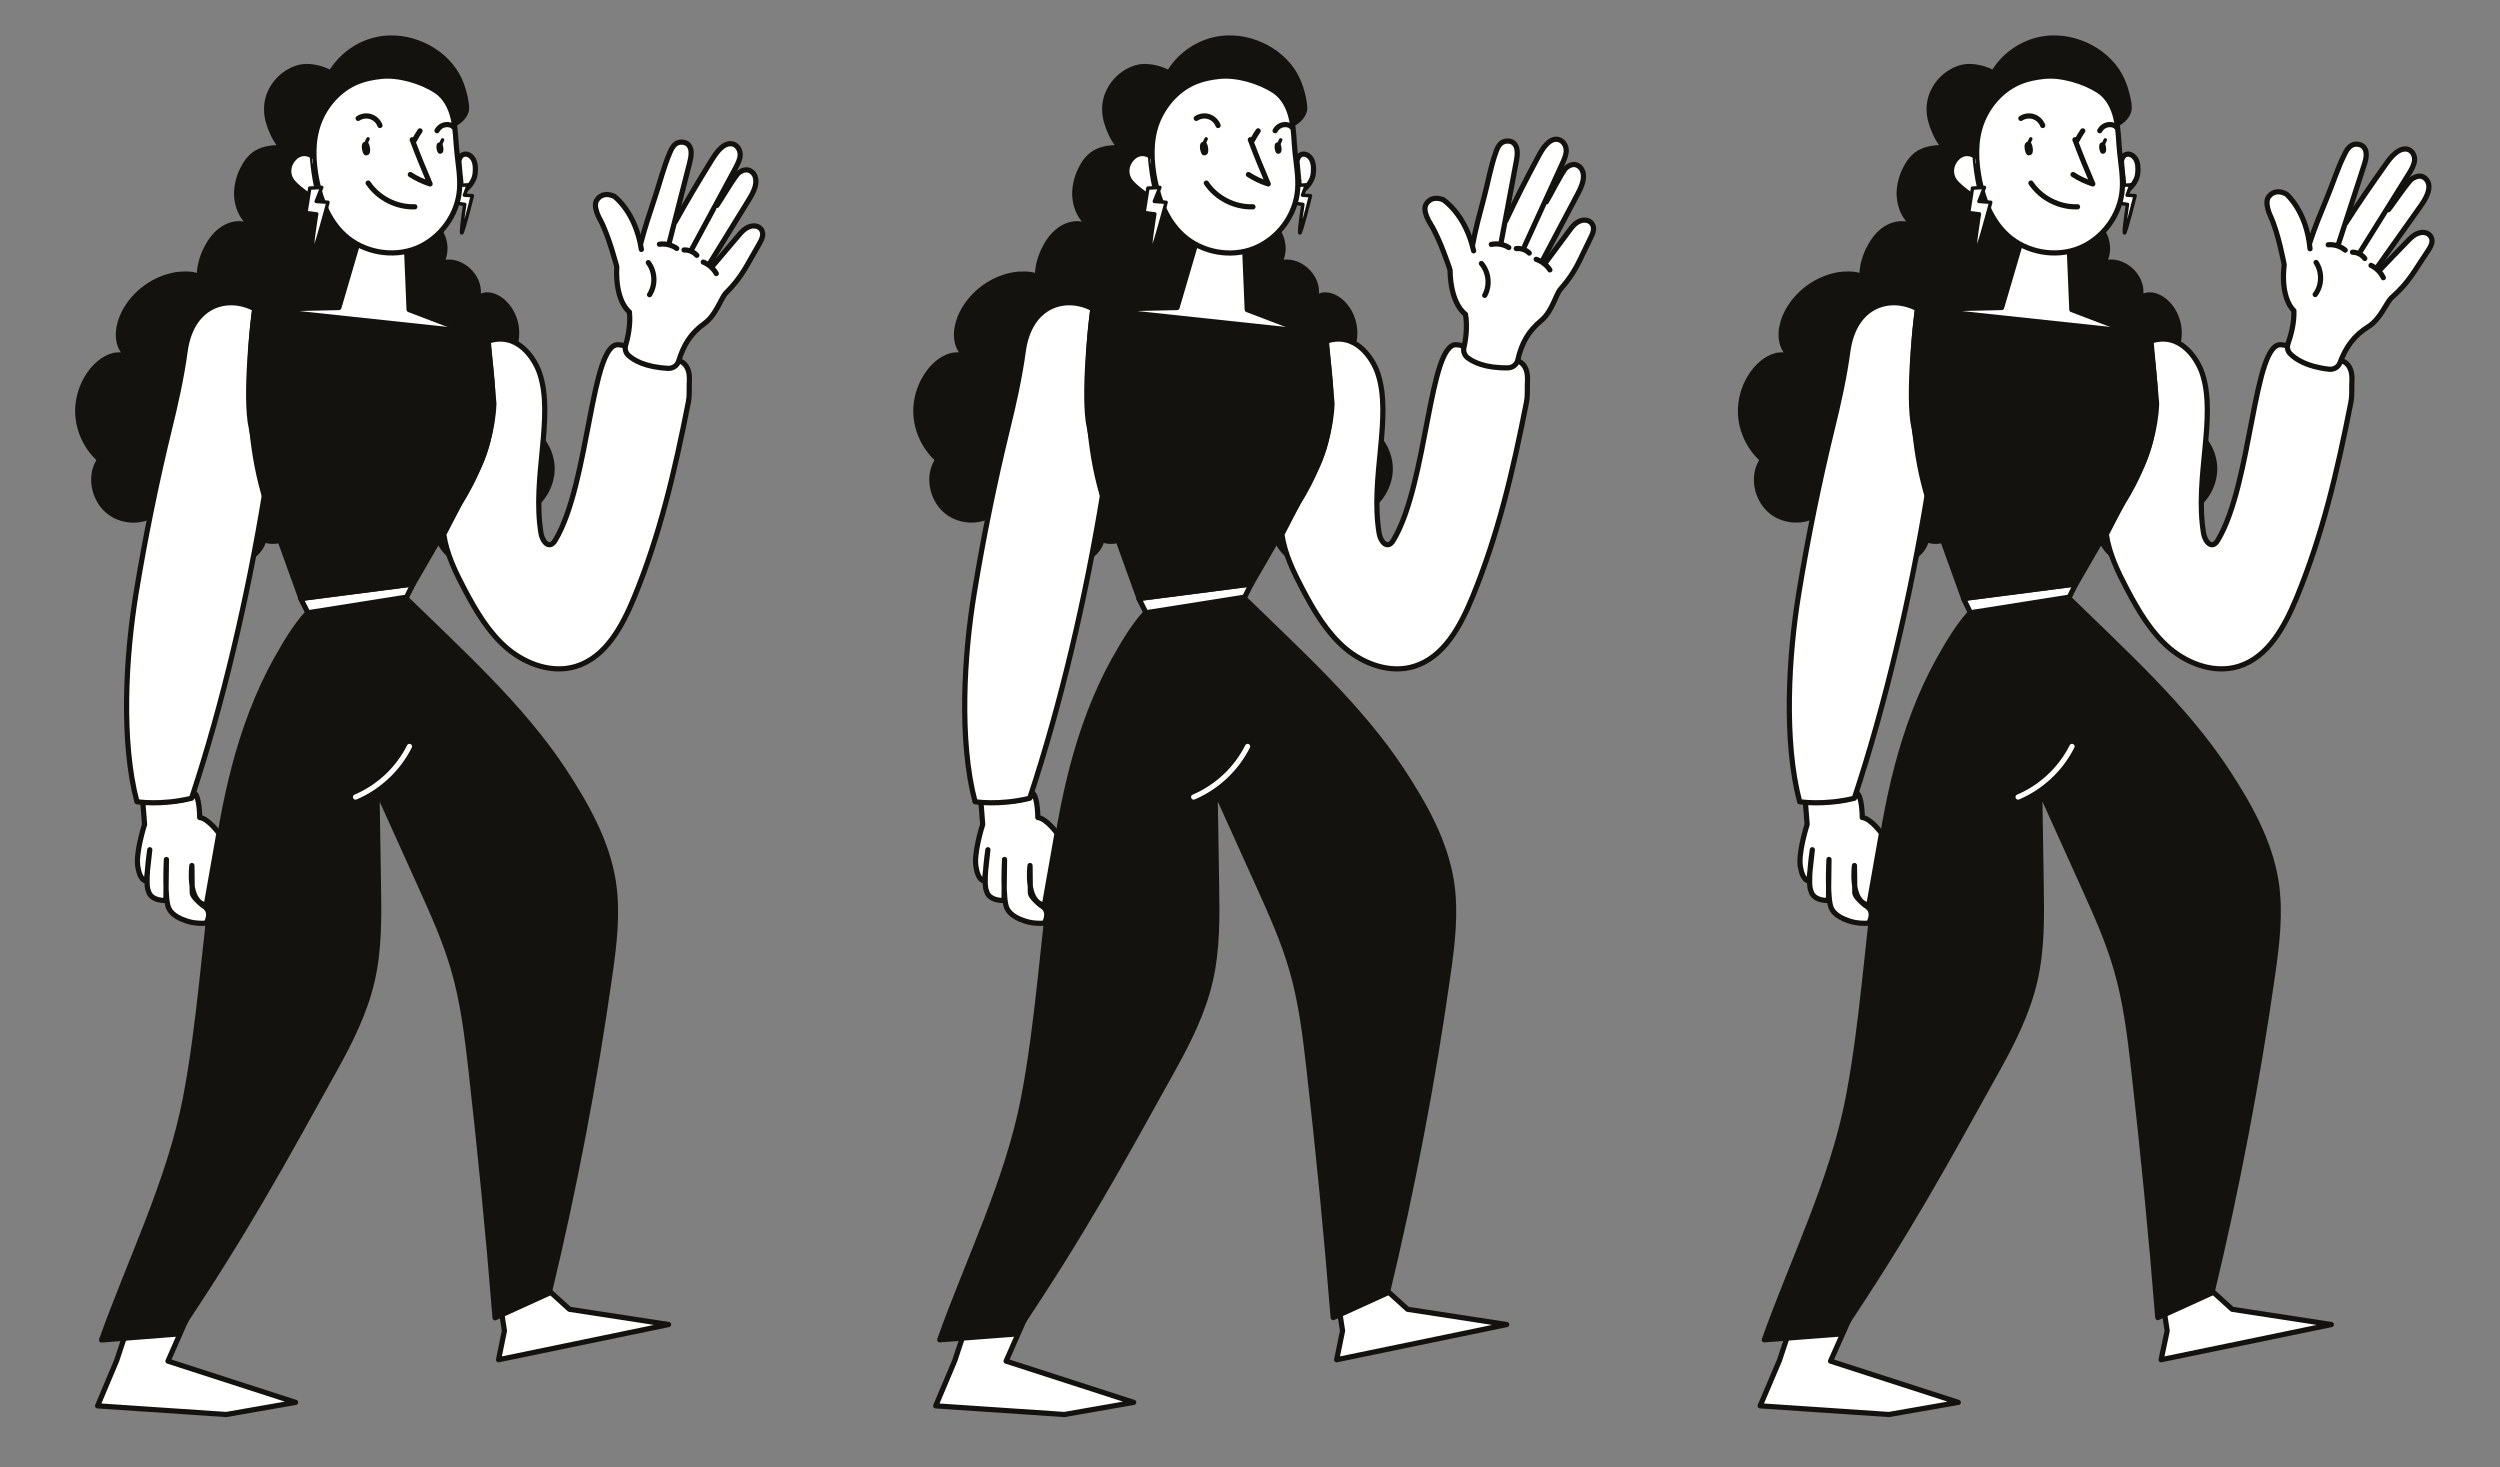 <?xml version="1.0" encoding="utf-8"?>
<!-- Generator: Adobe Illustrator 22.0.1, SVG Export Plug-In . SVG Version: 6.00 Build 0)  -->
<svg version="1.1" id="圖層_1" xmlns="http://www.w3.org/2000/svg" xmlns:xlink="http://www.w3.org/1999/xlink" x="0px" y="0px"
	 viewBox="0 0 1442.2 846.5" style="enable-background:new 0 0 1442.2 846.5;" xml:space="preserve">
<rect x="0" y="0" width="1442.2" height="846.5" fill="#808080" stroke="none"/>
<style type="text/css">
	.st0{fill:#FFFFFF;stroke:#14120F;stroke-width:3;stroke-linecap:round;stroke-linejoin:round;stroke-miterlimit:10;}
	.st1{fill:#14120F;stroke:#14120F;stroke-miterlimit:10;}
	.st2{fill:none;stroke:#14120F;stroke-width:3;stroke-linecap:round;stroke-linejoin:round;stroke-miterlimit:10;}
	.st3{fill:#14120F;}
	.st4{fill:none;stroke:#14120F;stroke-width:2;stroke-linecap:round;stroke-linejoin:round;stroke-miterlimit:10;}
	.st5{fill:#14120F;stroke:#14120F;stroke-width:3;stroke-linecap:round;stroke-linejoin:round;stroke-miterlimit:10;}
	.st6{fill:none;stroke:#FFFFFF;stroke-width:3;stroke-linecap:round;stroke-linejoin:round;stroke-miterlimit:10;}
	.st7{fill:#FFFFFF;}
	.st8{fill:#FFFFFF;stroke:#14120F;stroke-width:2;stroke-linecap:round;stroke-linejoin:round;stroke-miterlimit:10;}
</style>
<g>
	<polygon class="st0" points="308.1,736.8 328.5,755.3 385.7,764.1 287.6,784.4 291,767.7 288.1,748.9 	"/>
	<polygon class="st0" points="77.6,753.8 109.4,756.8 96.9,785.2 170.5,809 130.5,816 56.3,811 67.3,784.9 	"/>
	<path class="st0" d="M82.4,462.9l1,12.7c0,0-5.7,17.7-3.7,25.3c0,0,1,7,4.7,7.3l2-18c0,0-3,20-0.7,24c0,0,0.7,5.3,10,5.3l0.3-23.7
		c0,0-1.3,24.7,1.7,28.7c0,0,1.6,4.1,9.7,6.7c0,0,4.2,1.8,11.5,1.4c0,0,4.4-6.9-2-10.3c0,0-3.4-2.7-5.1-5.1c-0.5-0.7-0.8-1.4-0.9-2
		l-0.2-15.9c0,0-2.8,21.2,8.3,22.8l7.3-41.4c0,0-6.1-8.5-11.1-9.1c0,0,0-12.9-3.4-14.3C112,457.3,117.5,462.7,82.4,462.9z"/>
	<path class="st5" d="M217.4,453.5c0.3,18.8,0.6,37.5,0.9,56.3c0.3,18.9,0.6,37.9-3.7,56.3c-4.1,17.7-12.3,34.2-21.1,50.1
		c-31.1,56-51.7,94.1-91.5,153.4L58.6,773c16.3-45.8,39.2-91.7,48.4-139.5c16.8-87.7,10.3-183.4,56.3-259.9c0,0,6.9-12.3,14.2-20.1
		l57.2-7.9c31.3,30.6,66.6,62.4,90.6,99c12.9,19.7,24.8,40.7,28.5,64c2.8,18,0.5,36.4-2.1,54.5c-8.7,61.5-20.4,122.5-34.9,182.9
		l-31.2,14.2c-3.8-47.8-8.5-95.5-13.9-143.2c-2.2-19.3-4.5-38.6-9.9-57.3c-4.8-16.9-12.1-32.9-19.3-48.9
		c-8.2-18.2-16.5-36.5-24.7-54.7"/>
	<path class="st6" d="M236.2,430.6c-6.5,13-17.7,23.5-31.1,29.2"/>
	<g>
		<path class="st3" d="M244.5,124.2c10.2,3,16.4,15.6,12.5,25.6c10.6-1.2,21.1,8.8,20.4,19.5c4.5-1.8,9.7,0.2,13.4,3.3
			c9,7.6,11.5,21.9,5.4,32.1c7.4,3.3,13,10.2,14.8,18.1c1.8,7.9-0.4,16.5-5.7,22.6c8.9,5,14.8,15.1,14.7,25.3s-6.1,20.2-15.1,25.1
			c3.4,5.2,2.5,11.8-0.3,17.3s-8,9.6-13.7,12c-10.2,4.4-22.9,3.7-31.7-3.1c-8.8-6.8-12.7-19.9-7.7-29.9c-9.7,5.6-23.1-0.5-27.9-10.7
			c-4.8-10.1-2.5-22.4,2.9-32.2c-5.7,4-13.9,3.1-19.3-1.2c-5.4-4.3-8-11.5-7.9-18.4c0.2-6.9,2.9-13.6,6.6-19.4
			c-4.3,2.1-9.1,4.3-13.8,3.3c-4.7-1-8.2-5-10.2-9.3c-2.8-5.8-3.4-12.7-1.4-18.9c2-6.1,6.8-11.4,12.9-13.6
			c-2.8-5.2-3.6-12.7-3.2-18.6c0.4-5.9,3.9-11.9,9.5-14c-0.7-0.8,1.4-3.1,2.2-3.9c3.8-3.7,8.3-6.9,13.4-8.2
			c5.1-1.4,10.9-0.8,15.2,2.3C232.5,125.8,240.5,123.1,244.5,124.2z"/>
		<path class="st3" d="M101.3,157c-13.1,2.2-24.9,10.8-31,22.6c-3.8,7.4-5.2,16.8-0.6,23.7c-6.5-0.5-12.5,3.5-16.8,8.3
			c-6.5,7.5-10,17.5-9.5,27.4c0.5,9.9,5,19.6,12.2,26.4c-5.6,9.4-3.1,22.4,5,29.9s21.3,8.3,30.2,1.9c-2.4,8.4,0.8,18.3,8.2,22.9
			c7.3,4.7,18.3,3,23.3-4.1c3.1,5.8,9.8,9.4,16.4,8.8s12.5-5.4,14.5-11.6c7.9,2.3,17.4-2.5,21.7-9.6c4.2-7.1,3-17-2.8-22.8
			c5.1-0.6,9.6-4.9,10.5-10c0.9-5.1-1.9-10.6-6.5-13c6.6-2.8,11.3-9.7,11.4-16.9s-4.5-14.2-11.1-17.1c7.7-2.6,14.4-8.7,16.6-16.6
			c2.2-7.9-0.9-17.2-7.9-21.4c6.5-2.3,12.5-6.5,15.5-12.7c3-6.2,2.3-14.4-2.8-18.9c3.2,0.1,5.6-3.6,5-6.7c-0.6-3.1-3.5-5.5-6.6-6.3
			s-6.4-0.5-9.5,0c-3.1-7.1-13.6-10.6-21-8.3c-7.4,2.3-12.9,8.5-16.6,15.2c-1.4-8.4-12.1-12.9-20.1-10s-13.2,11.1-15.2,19.4
			C110.4,156.3,104.7,156.5,101.3,157z"/>
		<path class="st3" d="M269.8,55.9c-0.8-3.6-1.9-7.3-3.5-10.7C259,29.2,239.5,18.5,221,20.7c-12.8,1.5-24.2,9.1-30.7,19.4
			c-5.8-2.8-12.6-4-17.9-2.7c-9.2,2.3-16.9,10-19.3,19.2c-1.2,4.6-1,9.5,0.3,14.1c1.1,3.8,3.1,8.9,6.1,13c-5.9,0.3-11.6,1.6-15.9,6
			c-1.7,1.7-3.1,3.7-4.2,5.8c-2.8,5-4.4,10.7-4.4,16.4c0.1,5.7,1.9,11.5,5.6,15.9c-4.9-0.9-10.2,0.8-14.2,3.9c-4,3-6.9,7.3-9.1,11.8
			c-2.6,5.5-4.1,11.5-3.7,17.5c0.3,6,2.6,12,6.9,16.3c8.3-4.6,19.1-4,27,1.4c15.6,0.1,31.2,0,46.8-0.5c4.8-11.5,8.8-23.9,11.3-36.1
			c0.3-1.4-0.8-2.8-1.9-3.7c-4-3.1-7.9-6.5-11-10.6c-3.1-4-5.5-8.7-6.3-13.8c-1.8-11.5-6.3-23.2-2.1-34.1c2.2-5.6,6-10.3,9.4-15.3
			c1.6-2.3,3-4.8,4.1-7.4c0.4-0.3,0.8-0.6,1.1-0.9c2-1.8,2.9-5,4.4-7.2c8.8,15.2,26.6,25.6,45.1,26.3c4.7,0.2,9.5-0.3,13.7-2.2
			s7.7-5.4,8.5-9.7C270.8,61.1,270.3,58.5,269.8,55.9z"/>
		<path class="st3" d="M203.2,49.2c0.2,14.6-8.5,29-21.5,35.7c-0.6-7.3,2.3-14.1,5.7-20.6C190.8,58,196.3,51.1,203.2,49.2z"/>
	</g>
	<path class="st0" d="M144.3,243.1c-2.9-21.8,2.6-65,2.6-65c-15.8-8.3-36.4-2.3-40.1,24.4c-2,14.9-5.5,30.7-9.1,45.2
		c-7.6,31.2-14,62.8-19.2,94.5c-5.9,35.9-8.8,85.2,0.5,120.3c0,0,13.8,2.3,31.5-2c18.2-54.7,32.7-117.7,42-174.7
		C152.5,285.8,148.2,264.5,144.3,243.1z"/>
	<g id="_x31_">
		<g>
			<path class="st0" d="M360.3,199.8c-1-0.8-1.9-0.7-3.2-0.9c-16.2-2.4-17,79.7-36.7,112.6c-0.6,1-1.3,2-2.3,2.5
				c-3.1,1.3-5.4-3-6-6.3c-5.3-32.1,7.7-67.1-0.8-92.4c-2.7-8-12.6-24.5-30-18.4c0,0,3.2,24.3,2.9,31.3c0,0,1.6,25.4-10.4,45.6
				l-17.8,34.4c1.6,11.3,6.7,21.7,12,31.8c6.6,12.5,14,25.1,24.8,34.2c10.9,9.1,26,14.4,39.5,10.2c17.2-5.3,26.7-23.2,33.6-39.9
				c14.8-36.1,23.2-71.8,31.2-112.5c0.7-3.5,0.4-6.5,0.5-10.1c0.1-2.6,0.3-5.2-0.4-7.7c-0.7-2.5-2.3-4.9-4.7-5.8"/>
		</g>
		<g>
			<path class="st7" d="M381.9,128.8c2.8-1.7,5.7-3.5,9-3.7c1.5-0.1,3.1,0.2,4.7,0.1c7.8-0.2,13.5-7.3,20.7-10.4
				c1.8-0.8,3.7-1.3,5.6-1c1.9,0.3,3.7,1.7,4.1,3.6c0.3,1.2-0.1,2.5-0.4,3.7c-3.4,11.3-9.6,21.5-15.8,31.6c-0.7,1.2-1.4,2.4-2.5,3.2
				c-1.2,1-2.8,1.4-4.3,1.7c-12.2,2.2-24.1-4.3-36.4-6.1c-1-0.1-2.1-0.3-2.6-1.2c-0.4-0.7-0.2-1.7,0.1-2.5
				C367,140.3,375.3,133,381.9,128.8z"/>
			<g>
				<path class="st0" d="M370,143.9c-3.3-21.6-15.6-30.6-15.6-30.6c-6.8-3.2-9.8,1.7-9.8,1.7c-3.2,3.6,1.6,11.7,1.6,11.7
					c5.1,9.5,9.6,27.2,9.6,27.2c-1,20.2,7.3,26.1,7.3,26.1c0.8,7.5-1,15.2-2.2,19.2c-0.6,2,0,4.2,1.5,5.7c3.1,2.9,9.8,6.9,23,7.6
					c2.8,0.1,5.3-1.6,6.1-4.2c2.9-9.4,7-16.1,15-21.8c6.7-4.9,9.5-14.7,12.3-17.5c9.7-9.7,12.1-16.3,19.1-28.1
					c1.5-2.6,3.1-5.8,1.3-8.5c-1.2-1.7-3.3-2.3-5.4-2c-3.6,0.6-6,3.3-8.2,6c-4.7,5.5-9.4,11.1-14.1,16.6"/>
				<path class="st0" d="M369.6,140.5c2.3-9.1,5.4-18,8.3-26.9c2.8-8.4,5-17.3,8.5-25.5c0.8-1.9,1.8-3.9,3.4-5.1
					c2.2-1.6,5.8-1.3,7.5,0.7c2.3,2.7,1.3,7.3,0.5,10.4c-3.9,15.3-7.8,30.5-11.7,45.8"/>
				<path class="st0" d="M380.4,140.9c3.5-0.5,7.1,0.4,10,2.4"/>
				<path class="st0" d="M394.6,144.2c2.8-0.1,5.5,1,7.4,3.1"/>
				<path class="st0" d="M405.7,151.2c3.2,1.3,5.9,3.7,7.5,6.6"/>
				<path class="st0" d="M389.6,127.9c6.4-11.6,13.6-23.7,20.6-35c1.7-2.7,3.4-5.5,5.8-7.6c1.7-1.5,4.1-2.8,6.5-2.3
					c2.8,0.6,4.5,3.5,4.5,6.2c0,2.7-1.4,5.2-2.6,7.6c-8.3,15.5-16.6,30.9-25,46.4"/>
				<path class="st0" d="M413.6,118.5c1.6-2.1,10.5-17.4,12.7-18.9c1.3-0.9,2.8-1.7,4.4-1.6c2.2,0,4.2,1.8,4.9,3.8s0.5,4.3-0.1,6.3
					c-0.9,3-2.6,5.7-4.2,8.3c-7.2,11.7-14.4,23.4-21.7,35.2"/>
				<path class="st0" d="M374,151.5c4,5.2,4.3,13,0.7,18.5"/>
			</g>
		</g>
	</g>
	<polygon class="st0" points="173.5,345.3 177.6,353.5 234.5,344.5 238.3,336.9 	"/>
	<g>
		<path class="st0" d="M207.7,135.8l-12.2,41.6l-48.5,1.1c0,0-10.4,64.1,8.1,115.4l18.5,51.3l64.8-8.4l27.2-47.1
			c0,0,18.3-27,19.3-56.9l-3.3-36.8l-45.6-17.4l-1.6-38.6C234.2,140.1,222.9,127.7,207.7,135.8z"/>
		<path class="st3" d="M168.5,179l93.5,10l19.4,7.8c0,0,10.5,44.6-7.5,76.9l-35.6,63.2l-64.8,8.4l-22-63.8c0,0-8-33-8.5-58l4.3-44.6
			L168.5,179z"/>
	</g>
	<g>
		<path class="st0" d="M265.9,111.8c3.2-2.7,6.6-5.6,7.8-9.7c0.3-1.1,0.5-2.2,0.5-3.4c0.1-2.2,0-4.4-0.9-6.3
			c-0.9-1.9-2.7-3.5-4.7-3.5c-2,0-3.3,1.3-3.9,4c0,0,0.5,5.5,0.7,7.9C265.5,100.7,266.2,107.6,265.9,111.8z"/>
		<path class="st8" d="M265.4,106.9c1.4,0,4.7-0.3,4.7-0.3l-2.2,6l4.6,0.3c0,0-5.8,23.3-6.2,21.4c-0.4-2,1.8-16.4,1.8-16.4l-4.2-0.6
			L265.4,106.9z"/>
		<path class="st0" d="M251.4,52.3c5.5,3.5,8.7,9.8,10.1,16.2s1.4,13,2.1,19.5c0.7,7,2,14,1.5,21.1c-1,14.8-11.1,28.5-24.8,34.1
			c-13.7,5.5-30.5,2.5-41.5-7.5c-8.7-7.9-13.5-19.4-15.9-31c-2.3-11.1-2.9-23.3,1.1-33.9s12.3-19.7,22.8-23.8
			c4.1-1.6,8.4-2.4,12.8-2.9C229.8,42.9,242.9,46.8,251.4,52.3z"/>
		<path class="st2" d="M206.6,68.3c2.1-1.4,4.9-1.8,7.3-1s4.4,2.7,5.3,5.1"/>
		<path class="st2" d="M212.4,105.6c5.8,8.7,16.4,14.1,26.9,13.7"/>
		<path class="st2" d="M242.3,75.5c-1.2,1.7-2.2,3.4-3.2,5.3"/>
		<path class="st2" d="M237.8,80.6c3.2,8.6,6.7,17.1,10.3,25.5c-4-1.3-7.9-3.1-11.4-5.4"/>
		<path class="st3" d="M213.5,85.9c0.3,3.4-1.4,3.8-2.7,3.7c-1.3-0.1-2.2-3.2-2.1-5.3c0.2-2.2,1.3-2.6,2.6-2.5
			C212.7,81.9,213.3,83.7,213.5,85.9z"/>
		<path class="st3" d="M255.8,85.6c0.2,2.8-1.2,3.2-2.3,3.1c-1.1-0.1-1.9-2.7-1.7-4.5c0.1-1.8,1.1-2.1,2.2-2.1
			S255.6,83.8,255.8,85.6z"/>
		<path class="st2" d="M252.1,75.4c0.7-1.3,1.8-2.4,3.2-3c1.4-0.6,2.9-0.7,4.4-0.3c0.7,0.2,1.4,0.5,1.8,1.1"/>
		<path class="st4" d="M212.3,80.1c-0.4,0.9-0.8,1.8-1.2,2.6"/>
		<path class="st4" d="M255.3,80.7c-0.4,0.9-0.8,1.8-1.2,2.6"/>
		<path class="st0" d="M185,115.1c2.1,4.5-10-4.2-13.8-7.7c-1.4-1.3-2.8-2.7-3.6-4.3c-1.8-3.6-1.2-7.9,1.4-11.1
			c1.2-1.4,2.7-2.7,4.7-3.2c2.2-0.6,4.8,0,6.5,1.3C180.1,90.1,181.4,107.3,185,115.1z"/>
		<path class="st8" d="M178.7,108.5c2,0,6.9-0.4,6.9-0.4l-3.2,8.1l6.8,0.5c0,0-8.3,31.6-9,28.9c-0.7-2.7,2.5-22.2,2.5-22.2l-6.2-0.8
			L178.7,108.5z"/>
	</g>
</g>
<g>
	<polygon class="st0" points="791.6,736.8 812,755.3 869.2,764.1 771.1,784.4 774.5,767.7 771.6,748.9 	"/>
	<polygon class="st0" points="561.1,753.8 592.9,756.8 580.4,785.2 654,809 614,816 539.8,811 550.8,784.9 	"/>
	<path class="st0" d="M565.9,462.9l1,12.7c0,0-5.7,17.7-3.7,25.3c0,0,1,7,4.7,7.3l2-18c0,0-3,20-0.7,24c0,0,0.7,5.3,10,5.3l0.3-23.7
		c0,0-1.3,24.7,1.7,28.7c0,0,1.6,4.1,9.7,6.7c0,0,4.2,1.8,11.5,1.4c0,0,4.4-6.9-2-10.3c0,0-3.4-2.7-5.1-5.1c-0.5-0.7-0.8-1.4-0.9-2
		l-0.2-15.9c0,0-2.8,21.2,8.3,22.8l7.3-41.4c0,0-6.1-8.5-11.1-9.1c0,0,0-12.9-3.4-14.3C595.5,457.3,601,462.7,565.9,462.9z"/>
	<path class="st5" d="M700.9,453.5c0.3,18.8,0.6,37.5,0.9,56.3c0.3,18.9,0.6,37.9-3.7,56.3c-4.1,17.7-12.3,34.2-21.1,50.1
		c-31.1,56-51.7,94.1-91.5,153.4l-43.4,3.3c16.3-45.8,39.2-91.7,48.4-139.5c16.8-87.7,10.3-183.4,56.3-259.9c0,0,6.9-12.3,14.2-20.1
		l57.2-7.9c31.3,30.6,66.6,62.4,90.6,99c12.9,19.7,24.8,40.7,28.5,64c2.8,18,0.5,36.4-2.1,54.5c-8.7,61.5-20.4,122.5-34.9,182.9
		l-31.2,14.2c-3.8-47.8-8.5-95.5-13.9-143.2c-2.2-19.3-4.5-38.6-9.9-57.3c-4.8-16.9-12.1-32.9-19.3-48.9
		c-8.2-18.2-16.5-36.5-24.7-54.7"/>
	<path class="st6" d="M719.7,430.6c-6.5,13-17.7,23.5-31.1,29.2"/>
	<g>
		<path class="st3" d="M728,124.2c10.2,3,16.4,15.6,12.5,25.6c10.6-1.2,21.1,8.8,20.4,19.5c4.5-1.8,9.7,0.2,13.4,3.3
			c9,7.6,11.5,21.9,5.4,32.1c7.4,3.3,13,10.2,14.8,18.1c1.8,7.9-0.4,16.5-5.7,22.6c8.9,5,14.8,15.1,14.7,25.3s-6.1,20.2-15.1,25.1
			c3.4,5.2,2.5,11.8-0.3,17.3s-8,9.6-13.7,12c-10.2,4.4-22.9,3.7-31.7-3.1s-12.7-19.9-7.7-29.9c-9.7,5.6-23.1-0.5-27.9-10.7
			s-2.5-22.4,2.9-32.2c-5.7,4-13.9,3.1-19.3-1.2c-5.4-4.3-8-11.5-7.9-18.4c0.2-6.9,2.9-13.6,6.6-19.4c-4.3,2.1-9.1,4.3-13.8,3.3
			c-4.7-1-8.2-5-10.2-9.3c-2.8-5.8-3.4-12.7-1.4-18.9c2-6.1,6.8-11.4,12.9-13.6c-2.8-5.2-3.6-12.7-3.2-18.6c0.4-5.9,3.9-11.9,9.5-14
			c-0.7-0.8,1.4-3.1,2.2-3.9c3.8-3.7,8.3-6.9,13.4-8.2c5.1-1.4,10.9-0.8,15.2,2.3C716,125.8,724,123.1,728,124.2z"/>
		<path class="st3" d="M584.8,157c-13.1,2.2-24.9,10.8-31,22.6c-3.8,7.4-5.2,16.8-0.6,23.7c-6.5-0.5-12.5,3.5-16.8,8.3
			c-6.5,7.5-10,17.5-9.5,27.4c0.5,9.9,5,19.6,12.2,26.4c-5.6,9.4-3.1,22.4,5,29.9c8,7.4,21.3,8.3,30.2,1.9
			c-2.4,8.4,0.8,18.3,8.2,22.9c7.3,4.7,18.3,3,23.3-4.1c3.1,5.8,9.8,9.4,16.4,8.8c6.5-0.6,12.5-5.4,14.5-11.6
			c7.9,2.3,17.4-2.5,21.7-9.6c4.2-7.1,3-17-2.8-22.8c5.1-0.6,9.6-4.9,10.5-10c0.9-5.1-1.9-10.6-6.5-13c6.6-2.8,11.3-9.7,11.4-16.9
			s-4.5-14.2-11.1-17.1c7.7-2.6,14.4-8.7,16.6-16.6c2.2-7.9-0.9-17.2-7.9-21.4c6.5-2.3,12.5-6.5,15.5-12.7c3-6.2,2.3-14.4-2.8-18.9
			c3.2,0.1,5.6-3.6,5-6.7c-0.6-3.1-3.5-5.5-6.6-6.3s-6.4-0.5-9.5,0c-3.1-7.1-13.6-10.6-21-8.3c-7.4,2.3-12.9,8.5-16.6,15.2
			c-1.4-8.4-12.1-12.9-20.1-10s-13.2,11.1-15.2,19.4C593.9,156.3,588.2,156.5,584.8,157z"/>
		<path class="st3" d="M753.3,55.9c-0.8-3.6-1.9-7.3-3.5-10.7c-7.3-16.1-26.8-26.7-45.3-24.5c-12.8,1.5-24.2,9.1-30.7,19.4
			c-5.8-2.8-12.6-4-17.9-2.7c-9.2,2.3-16.9,10-19.3,19.2c-1.2,4.6-1,9.5,0.3,14.1c1.1,3.8,3.1,8.9,6.1,13c-5.9,0.3-11.6,1.6-15.9,6
			c-1.7,1.7-3.1,3.7-4.2,5.8c-2.8,5-4.4,10.7-4.4,16.4c0.1,5.7,1.9,11.5,5.6,15.9c-4.9-0.9-10.2,0.8-14.2,3.9c-4,3-6.9,7.3-9.1,11.8
			c-2.6,5.5-4.1,11.5-3.7,17.5c0.3,6,2.6,12,6.9,16.3c8.3-4.6,19.1-4,27,1.4c15.6,0.1,31.2,0,46.8-0.5c4.8-11.5,8.8-23.9,11.3-36.1
			c0.3-1.4-0.8-2.8-1.9-3.7c-4-3.1-7.9-6.5-11-10.6c-3.1-4-5.5-8.7-6.3-13.8c-1.8-11.5-6.3-23.2-2.1-34.1c2.2-5.6,6-10.3,9.4-15.3
			c1.6-2.3,3-4.8,4.1-7.4c0.4-0.3,0.8-0.6,1.1-0.9c2-1.8,2.9-5,4.4-7.2c8.8,15.2,26.6,25.6,45.1,26.3c4.7,0.2,9.5-0.3,13.7-2.2
			s7.7-5.4,8.5-9.7C754.3,61.1,753.8,58.5,753.3,55.9z"/>
		<path class="st3" d="M686.7,49.2c0.2,14.6-8.5,29-21.5,35.7c-0.6-7.3,2.3-14.1,5.7-20.6C674.3,58,679.8,51.1,686.7,49.2z"/>
	</g>
	<path class="st0" d="M627.8,243.1c-2.9-21.8,2.6-65,2.6-65c-15.8-8.3-36.4-2.3-40.1,24.4c-2,14.9-5.5,30.7-9.1,45.2
		c-7.6,31.2-14,62.8-19.2,94.5c-5.9,35.9-8.8,85.2,0.5,120.3c0,0,13.8,2.3,31.5-2c18.2-54.7,32.7-117.7,42-174.7
		C636,285.8,631.7,264.5,627.8,243.1z"/>
	<g id="_x31__1_">
		<g>
			<path class="st0" d="M843.8,199.8c-1-0.8-1.9-0.7-3.2-0.9c-16.2-2.4-17,79.7-36.7,112.6c-0.6,1-1.3,2-2.3,2.5
				c-3.1,1.3-5.4-3-6-6.3c-5.3-32.1,7.7-67.1-0.8-92.4c-2.7-8-12.6-24.5-30-18.4c0,0,3.2,24.3,2.9,31.3c0,0,1.6,25.4-10.4,45.6
				l-17.8,34.4c1.6,11.3,6.7,21.7,12,31.8c6.6,12.5,14,25.1,24.8,34.2c10.9,9.1,26,14.4,39.5,10.2c17.2-5.3,26.7-23.2,33.6-39.9
				c14.8-36.1,23.2-71.8,31.2-112.5c0.7-3.5,0.4-6.5,0.5-10.1c0.1-2.6,0.3-5.2-0.4-7.7c-0.7-2.5-2.3-4.9-4.7-5.8"/>
		</g>
		<g>
			<path class="st7" d="M861,128.8c2.7-1.9,5.5-3.8,8.7-4.3c1.5-0.2,3.1,0,4.7-0.2c7.8-0.7,13-8.1,20-11.7c1.7-0.9,3.6-1.5,5.5-1.3
				c1.9,0.2,3.8,1.4,4.3,3.3c0.3,1.2,0.1,2.5-0.2,3.7c-2.7,11.5-8.2,22.1-13.7,32.5c-0.6,1.2-1.3,2.5-2.3,3.4
				c-1.2,1-2.7,1.6-4.2,1.9c-12,3-24.3-2.8-36.7-3.7c-1-0.1-2.1-0.2-2.7-1c-0.5-0.7-0.3-1.7,0-2.5
				C846.9,141.2,854.7,133.4,861,128.8z"/>
			<g>
				<path class="st0" d="M850.1,144.7c-4.7-21.3-17.6-29.5-17.6-29.5c-7-2.7-9.6,2.3-9.6,2.3c-2.9,3.8,2.3,11.6,2.3,11.6
					c5.7,9.2,11.3,26.6,11.3,26.6c0.3,20.2,8.9,25.6,8.9,25.6c1.3,7.4,0,15.3-0.9,19.3c-0.5,2.1,0.3,4.2,1.9,5.6
					c3.3,2.6,10.2,6.2,23.4,6c2.8,0,5.2-1.9,5.8-4.6c2.2-9.6,6-16.5,13.5-22.7c6.4-5.3,8.5-15.3,11.2-18.2c9.1-10.3,11-17,17.2-29.3
					c1.4-2.7,2.8-6,0.7-8.6c-1.3-1.6-3.5-2.1-5.5-1.7c-3.6,0.8-5.8,3.7-7.8,6.5c-4.3,5.8-8.6,11.6-13,17.5"/>
				<path class="st0" d="M849.5,141.3c1.7-9.3,4.2-18.3,6.6-27.4c2.3-8.6,3.8-17.6,6.8-26c0.7-2,1.5-4,3.1-5.3
					c2.1-1.7,5.7-1.7,7.5,0.2c2.5,2.6,1.8,7.2,1.2,10.4c-2.9,15.5-5.8,31-8.7,46.4"/>
				<path class="st0" d="M860.3,141c3.4-0.7,7.2-0.1,10.1,1.8"/>
				<path class="st0" d="M874.7,143.4c2.7-0.3,5.6,0.7,7.5,2.6"/>
				<path class="st0" d="M886.2,149.6c3.2,1.1,6.1,3.3,7.9,6.1"/>
				<path class="st0" d="M868.7,127.4c5.6-12,12-24.6,18.3-36.3c1.5-2.8,3-5.7,5.3-8c1.6-1.7,3.9-3.1,6.3-2.7
					c2.8,0.4,4.7,3.2,4.9,5.9s-1,5.3-2.1,7.8c-7.3,16-14.6,31.9-21.9,47.9"/>
				<path class="st0" d="M892,116.5c1.5-2.2,9.4-18,11.5-19.7c1.2-1,2.7-1.8,4.2-1.9c2.2-0.1,4.3,1.5,5.1,3.5c0.9,2,0.8,4.2,0.3,6.3
					c-0.7,3-2.2,5.8-3.7,8.6c-6.4,12.2-12.9,24.3-19.3,36.5"/>
				<path class="st0" d="M854.6,152c4.3,5,5.1,12.7,1.9,18.4"/>
			</g>
		</g>
	</g>
	<polygon class="st0" points="657,345.3 661.1,353.5 718,344.5 721.8,336.9 	"/>
	<g>
		<path class="st0" d="M691.2,135.8L679,177.4l-48.5,1.1c0,0-10.4,64.1,8.1,115.4l18.5,51.3l64.8-8.4l27.2-47.1
			c0,0,18.3-27,19.3-56.9l-3.3-36.8l-45.6-17.4l-1.6-38.6C717.7,140.1,706.4,127.7,691.2,135.8z"/>
		<path class="st3" d="M652,179l93.5,10l19.4,7.8c0,0,10.5,44.6-7.5,76.9l-35.6,63.2l-64.8,8.4l-22-63.8c0,0-8-33-8.5-58l4.3-44.6
			L652,179z"/>
	</g>
	<g>
		<path class="st0" d="M749.4,111.8c3.2-2.7,6.6-5.6,7.8-9.7c0.3-1.1,0.5-2.2,0.5-3.4c0.1-2.2,0-4.4-0.9-6.3s-2.7-3.5-4.7-3.5
			c-2,0-3.3,1.3-3.9,4c0,0,0.5,5.5,0.7,7.9C749,100.7,749.7,107.6,749.4,111.8z"/>
		<path class="st8" d="M748.9,106.9c1.4,0,4.7-0.3,4.7-0.3l-2.2,6l4.6,0.3c0,0-5.8,23.3-6.2,21.4c-0.4-2,1.8-16.4,1.8-16.4l-4.2-0.6
			L748.9,106.9z"/>
		<path class="st0" d="M734.9,52.3c5.5,3.5,8.7,9.8,10.1,16.2c1.5,6.4,1.4,13,2.1,19.5c0.7,7,2,14,1.5,21.1
			c-1,14.8-11.1,28.5-24.8,34.1s-30.5,2.5-41.5-7.5c-8.7-7.9-13.5-19.4-15.9-31c-2.3-11.1-2.9-23.3,1.1-33.9
			c4.1-10.6,12.3-19.7,22.8-23.8c4.1-1.6,8.4-2.4,12.8-2.9C713.3,42.9,726.4,46.8,734.9,52.3z"/>
		<path class="st2" d="M690.1,68.3c2.1-1.4,4.9-1.8,7.3-1s4.4,2.7,5.3,5.1"/>
		<path class="st2" d="M695.9,105.6c5.8,8.7,16.4,14.1,26.9,13.7"/>
		<path class="st2" d="M725.8,75.5c-1.2,1.7-2.2,3.4-3.2,5.3"/>
		<path class="st2" d="M721.3,80.6c3.2,8.6,6.7,17.1,10.3,25.5c-4-1.3-7.9-3.1-11.4-5.4"/>
		<path class="st3" d="M697,85.9c0.3,3.4-1.4,3.8-2.7,3.7c-1.3-0.1-2.2-3.2-2.1-5.3c0.2-2.2,1.3-2.6,2.6-2.5
			C696.2,81.9,696.8,83.7,697,85.9z"/>
		<path class="st3" d="M739.3,85.6c0.2,2.8-1.2,3.2-2.3,3.1c-1.1-0.1-1.9-2.7-1.7-4.5c0.1-1.8,1.1-2.1,2.2-2.1
			C738.6,82.3,739.2,83.8,739.3,85.6z"/>
		<path class="st2" d="M735.6,75.4c0.7-1.3,1.8-2.4,3.2-3c1.4-0.6,2.9-0.7,4.4-0.3c0.7,0.2,1.4,0.5,1.8,1.1"/>
		<path class="st4" d="M695.8,80.1c-0.4,0.9-0.8,1.8-1.2,2.6"/>
		<path class="st4" d="M738.8,80.7c-0.4,0.9-0.8,1.8-1.2,2.6"/>
		<path class="st0" d="M668.5,115.1c2.1,4.5-10-4.2-13.8-7.7c-1.4-1.3-2.8-2.7-3.6-4.3c-1.8-3.6-1.2-7.9,1.4-11.1
			c1.2-1.4,2.7-2.7,4.7-3.2c2.2-0.6,4.8,0,6.5,1.3C663.6,90.1,664.9,107.3,668.5,115.1z"/>
		<path class="st8" d="M662.2,108.5c2,0,6.9-0.4,6.9-0.4l-3.2,8.1l6.8,0.5c0,0-8.3,31.6-9,28.9c-0.7-2.7,2.5-22.2,2.5-22.2l-6.2-0.8
			L662.2,108.5z"/>
	</g>
</g>
<g>
	<polygon class="st0" points="1267.3,736.8 1287.7,755.3 1344.9,764.1 1246.7,784.4 1250.2,767.7 1247.3,748.9 	"/>
	<polygon class="st0" points="1036.8,753.8 1068.6,756.8 1056,785.2 1129.7,809 1089.7,816 1015.4,811 1026.5,784.9 	"/>
	<path class="st0" d="M1041.5,462.9l1,12.7c0,0-5.7,17.7-3.7,25.3c0,0,1,7,4.7,7.3l2-18c0,0-3,20-0.7,24c0,0,0.7,5.3,10,5.3
		l0.3-23.7c0,0-1.3,24.7,1.7,28.7c0,0,1.6,4.1,9.7,6.7c0,0,4.2,1.8,11.5,1.4c0,0,4.4-6.9-2-10.3c0,0-3.4-2.7-5.1-5.1
		c-0.5-0.7-0.8-1.4-0.9-2l-0.2-15.9c0,0-2.8,21.2,8.3,22.8l7.3-41.4c0,0-6.1-8.5-11.1-9.1c0,0,0-12.9-3.4-14.3
		C1071.2,457.3,1076.7,462.7,1041.5,462.9z"/>
	<path class="st5" d="M1176.6,453.5c0.3,18.8,0.6,37.5,0.9,56.3c0.3,18.9,0.6,37.9-3.7,56.3c-4.1,17.7-12.3,34.2-21.1,50.1
		c-31.1,56-51.7,94.1-91.5,153.4l-43.4,3.3c16.3-45.8,39.2-91.7,48.4-139.5c16.8-87.7,10.3-183.4,56.3-259.9c0,0,6.9-12.3,14.2-20.1
		l57.2-7.9c31.3,30.6,66.6,62.4,90.6,99c12.9,19.7,24.8,40.7,28.5,64c2.8,18,0.5,36.4-2.1,54.5c-8.8,61.5-20.4,122.5-34.9,182.9
		l-31.2,14.2c-3.8-47.8-8.5-95.5-13.9-143.2c-2.2-19.3-4.5-38.6-9.9-57.3c-4.8-16.9-12.1-32.9-19.3-48.9
		c-8.2-18.2-16.5-36.5-24.7-54.7"/>
	<path class="st6" d="M1195.3,430.6c-6.5,13-17.7,23.5-31.1,29.2"/>
	<g>
		<path class="st3" d="M1203.6,124.2c10.2,3,16.4,15.6,12.5,25.6c10.6-1.2,21.1,8.8,20.4,19.5c4.5-1.8,9.7,0.2,13.4,3.3
			c9,7.6,11.5,21.9,5.4,32.1c7.4,3.3,13,10.2,14.8,18.1s-0.4,16.5-5.7,22.6c8.9,5,14.8,15.1,14.7,25.3s-6.1,20.2-15.1,25.1
			c3.4,5.2,2.5,11.8-0.3,17.3s-8,9.6-13.7,12c-10.2,4.4-22.9,3.7-31.7-3.1s-12.7-19.9-7.7-29.9c-9.7,5.6-23.1-0.5-27.9-10.7
			c-4.8-10.1-2.5-22.4,2.9-32.2c-5.7,4-13.9,3.1-19.3-1.2c-5.4-4.3-8-11.5-7.9-18.4c0.2-6.9,2.9-13.6,6.6-19.4
			c-4.3,2.1-9.1,4.3-13.8,3.3c-4.7-1-8.2-5-10.2-9.3c-2.8-5.8-3.4-12.7-1.4-18.9c2-6.1,6.8-11.4,12.9-13.6
			c-2.8-5.2-3.6-12.7-3.2-18.6c0.4-5.9,3.9-11.9,9.5-14c-0.7-0.8,1.4-3.1,2.2-3.9c3.8-3.7,8.3-6.9,13.4-8.2
			c5.1-1.4,10.9-0.8,15.2,2.3C1191.7,125.8,1199.7,123.1,1203.6,124.2z"/>
		<path class="st3" d="M1060.5,157c-13.1,2.2-24.9,10.8-31,22.6c-3.8,7.4-5.2,16.8-0.6,23.7c-6.5-0.5-12.5,3.5-16.8,8.3
			c-6.5,7.5-10,17.5-9.5,27.4c0.5,9.9,5,19.6,12.2,26.4c-5.6,9.4-3.1,22.4,5,29.9c8,7.4,21.3,8.3,30.2,1.9
			c-2.4,8.4,0.8,18.3,8.2,22.9c7.3,4.7,18.3,3,23.3-4.1c3.1,5.8,9.8,9.4,16.4,8.8s12.5-5.4,14.5-11.6c7.9,2.3,17.4-2.5,21.7-9.6
			c4.2-7.1,3-17-2.8-22.8c5.1-0.6,9.6-4.9,10.5-10c0.9-5.1-1.9-10.6-6.5-13c6.6-2.8,11.3-9.7,11.4-16.9c0.1-7.2-4.5-14.2-11.1-17.1
			c7.7-2.6,14.4-8.7,16.6-16.6c2.2-7.9-0.9-17.2-7.9-21.4c6.5-2.3,12.5-6.5,15.5-12.7c3-6.2,2.3-14.4-2.8-18.9
			c3.2,0.1,5.6-3.6,5-6.7c-0.6-3.1-3.5-5.5-6.6-6.3s-6.4-0.5-9.5,0c-3.1-7.1-13.6-10.6-21-8.3c-7.4,2.3-12.9,8.5-16.6,15.2
			c-1.4-8.4-12.1-12.9-20.1-10c-8,2.9-13.2,11.1-15.2,19.4C1069.6,156.3,1063.9,156.5,1060.5,157z"/>
		<path class="st3" d="M1228.9,55.9c-0.8-3.6-1.9-7.3-3.5-10.7c-7.3-16.1-26.8-26.7-45.3-24.5c-12.8,1.5-24.2,9.1-30.7,19.4
			c-5.8-2.8-12.6-4-17.9-2.7c-9.2,2.3-16.9,10-19.3,19.2c-1.2,4.6-1,9.5,0.3,14.1c1.1,3.8,3.1,8.9,6.1,13c-5.9,0.3-11.6,1.6-15.9,6
			c-1.7,1.7-3.1,3.7-4.2,5.8c-2.8,5-4.4,10.7-4.4,16.4c0.1,5.7,1.9,11.5,5.6,15.9c-4.9-0.9-10.2,0.8-14.2,3.9c-4,3-6.9,7.3-9.1,11.8
			c-2.6,5.5-4.1,11.5-3.7,17.5c0.3,6,2.6,12,6.9,16.3c8.3-4.6,19.1-4,27,1.4c15.6,0.1,31.2,0,46.8-0.5c4.8-11.5,8.8-23.9,11.3-36.1
			c0.3-1.4-0.8-2.8-1.9-3.7c-4-3.1-7.9-6.5-11-10.6c-3.1-4-5.5-8.7-6.3-13.8c-1.8-11.5-6.3-23.2-2.1-34.1c2.2-5.6,6-10.3,9.4-15.3
			c1.6-2.3,3-4.8,4.1-7.4c0.4-0.3,0.8-0.6,1.1-0.9c2-1.8,2.9-5,4.4-7.2c8.8,15.2,26.6,25.6,45.1,26.3c4.7,0.2,9.5-0.3,13.7-2.2
			s7.7-5.4,8.5-9.7C1230,61.1,1229.5,58.5,1228.9,55.9z"/>
		<path class="st3" d="M1162.4,49.2c0.2,14.6-8.5,29-21.5,35.7c-0.6-7.3,2.3-14.1,5.7-20.6C1149.9,58,1155.5,51.1,1162.4,49.2z"/>
	</g>
	<path class="st0" d="M1103.5,243.1c-2.9-21.8,2.6-65,2.6-65c-15.8-8.3-36.4-2.3-40.1,24.4c-2,14.9-5.5,30.7-9.1,45.2
		c-7.6,31.2-14,62.8-19.2,94.5c-5.9,35.9-8.8,85.2,0.5,120.3c0,0,13.8,2.3,31.5-2c18.2-54.7,32.7-117.7,42-174.7
		C1111.7,285.8,1107.4,264.5,1103.5,243.1z"/>
	<g id="_x31__2_">
		<g>
			<path class="st0" d="M1319.4,199.8c-1-0.8-1.9-0.7-3.2-0.9c-16.2-2.4-17,79.7-36.7,112.6c-0.6,1-1.3,2-2.3,2.5
				c-3.1,1.3-5.4-3-6-6.3c-5.3-32.1,7.7-67.1-0.8-92.4c-2.7-8-12.6-24.5-30-18.4c0,0,3.2,24.3,2.9,31.3c0,0,1.6,25.4-10.4,45.6
				l-17.8,34.4c1.6,11.3,6.7,21.7,12,31.8c6.6,12.5,14,25.1,24.8,34.2c10.9,9.1,26,14.4,39.5,10.2c17.2-5.3,26.7-23.2,33.6-39.9
				c14.8-36.1,23.2-71.8,31.2-112.5c0.7-3.5,0.4-6.5,0.5-10.1c0.1-2.6,0.3-5.2-0.4-7.7c-0.7-2.5-2.3-4.9-4.7-5.8"/>
		</g>
		<g>
			<path class="st7" d="M1345.5,129.2c2.9-1.6,5.9-3.1,9.2-3.1c1.6,0,3.1,0.4,4.6,0.4c7.8,0.3,14-6.4,21.4-9c1.8-0.6,3.8-1,5.7-0.6
				c1.9,0.4,3.6,1.9,3.9,3.8c0.2,1.2-0.2,2.5-0.7,3.6c-4.2,11-11,20.8-17.8,30.5c-0.8,1.1-1.6,2.3-2.7,3c-1.3,0.9-2.9,1.2-4.4,1.4
				c-12.3,1.4-23.8-5.9-35.9-8.4c-1-0.2-2.1-0.5-2.5-1.4c-0.4-0.8-0.1-1.7,0.3-2.5C1329.9,139.7,1338.6,133,1345.5,129.2z"/>
			<g>
				<path class="st0" d="M1332.6,143.5c-1.9-21.7-13.6-31.5-13.6-31.5c-6.6-3.6-9.9,1.1-9.9,1.1c-3.4,3.4,0.8,11.8,0.8,11.8
					c4.5,9.8,7.8,27.8,7.8,27.8c-2.3,20.1,5.6,26.5,5.6,26.5c0.3,7.5-2,15.1-3.4,19c-0.7,2-0.3,4.2,1.2,5.8c2.9,3,9.3,7.5,22.5,9
					c2.7,0.3,5.4-1.2,6.3-3.8c3.5-9.2,8.1-15.6,16.4-20.8c7-4.4,10.4-14,13.4-16.7c10.3-9.1,13.1-15.5,20.8-26.8
					c1.7-2.5,3.5-5.6,1.8-8.4c-1.1-1.8-3.2-2.6-5.2-2.4c-3.6,0.3-6.2,2.9-8.6,5.4c-5,5.2-10.1,10.4-15.1,15.7"/>
				<path class="st0" d="M1332.4,140.2c2.9-9,6.5-17.6,10.1-26.4c3.4-8.2,6.1-17,10.1-24.9c0.9-1.9,2-3.8,3.8-4.9
					c2.3-1.5,5.9-1,7.5,1.2c2.1,2.9,0.8,7.4-0.2,10.4c-4.9,15-9.7,30-14.6,44.9"/>
				<path class="st0" d="M1343.1,141.2c3.5-0.3,7.1,0.8,9.8,3.1"/>
				<path class="st0" d="M1357.1,145.5c2.8,0,5.5,1.4,7.1,3.6"/>
				<path class="st0" d="M1367.8,153.1c3.1,1.5,5.6,4,7.1,7.1"/>
				<path class="st0" d="M1353.2,128.8c7.1-11.2,15.1-22.8,22.8-33.6c1.8-2.6,3.7-5.2,6.3-7.2c1.8-1.4,4.3-2.5,6.6-1.9
					c2.8,0.8,4.3,3.8,4,6.5s-1.7,5.1-3.1,7.4c-9.3,14.9-18.6,29.8-27.9,44.7"/>
				<path class="st0" d="M1377.8,121c1.8-2,11.6-16.7,13.9-18c1.4-0.8,2.9-1.5,4.5-1.4c2.2,0.2,4,2,4.7,4.1c0.6,2.1,0.2,4.3-0.6,6.3
					c-1.1,2.9-2.9,5.5-4.7,8c-8,11.2-15.9,22.5-23.9,33.7"/>
				<path class="st0" d="M1336.1,151.4c3.6,5.5,3.5,13.2-0.5,18.5"/>
			</g>
		</g>
	</g>
	<polygon class="st0" points="1132.7,345.3 1136.7,353.5 1193.7,344.5 1197.5,336.9 	"/>
	<g>
		<path class="st0" d="M1166.9,135.8l-12.2,41.6l-48.5,1.1c0,0-10.4,64.1,8.1,115.4l18.5,51.3l64.8-8.4l27.2-47.1
			c0,0,18.3-27,19.3-56.9l-3.3-36.8l-45.6-17.4l-1.6-38.6C1193.4,140.1,1182.1,127.7,1166.9,135.8z"/>
		<path class="st3" d="M1127.7,179l93.5,10l19.4,7.8c0,0,10.5,44.6-7.5,76.9l-35.6,63.2l-64.8,8.4l-22-63.8c0,0-8-33-8.5-58
			l4.3-44.6L1127.7,179z"/>
	</g>
	<g>
		<path class="st0" d="M1225,111.8c3.2-2.7,6.6-5.6,7.8-9.7c0.3-1.1,0.5-2.2,0.5-3.4c0.1-2.2,0-4.4-0.9-6.3s-2.7-3.5-4.7-3.5
			c-2,0-3.3,1.3-3.9,4c0,0,0.5,5.5,0.7,7.9C1224.7,100.7,1225.3,107.6,1225,111.8z"/>
		<path class="st8" d="M1224.6,106.9c1.4,0,4.7-0.3,4.7-0.3l-2.2,6l4.6,0.3c0,0-5.8,23.3-6.2,21.4s1.8-16.4,1.8-16.4l-4.2-0.6
			L1224.6,106.9z"/>
		<path class="st0" d="M1210.6,52.3c5.5,3.5,8.7,9.8,10.1,16.2c1.5,6.4,1.4,13,2.1,19.5c0.7,7,2,14,1.5,21.1
			c-1,14.8-11.1,28.5-24.8,34.1c-13.7,5.5-30.5,2.5-41.5-7.5c-8.7-7.9-13.5-19.4-15.9-31c-2.3-11.1-2.9-23.3,1.1-33.9
			s12.3-19.7,22.8-23.8c4.1-1.6,8.4-2.4,12.8-2.9C1188.9,42.9,1202,46.8,1210.6,52.3z"/>
		<path class="st2" d="M1165.8,68.3c2.1-1.4,4.9-1.8,7.3-1s4.4,2.7,5.3,5.1"/>
		<path class="st2" d="M1171.6,105.6c5.8,8.7,16.4,14.1,26.9,13.7"/>
		<path class="st2" d="M1201.5,75.5c-1.2,1.7-2.2,3.4-3.2,5.3"/>
		<path class="st2" d="M1197,80.6c3.2,8.6,6.7,17.1,10.3,25.5c-4-1.3-7.9-3.1-11.4-5.4"/>
		<path class="st3" d="M1172.7,85.9c0.3,3.4-1.4,3.8-2.7,3.7c-1.3-0.1-2.2-3.2-2.1-5.3c0.2-2.2,1.3-2.6,2.6-2.5
			C1171.9,81.9,1172.5,83.7,1172.7,85.9z"/>
		<path class="st3" d="M1215,85.6c0.2,2.8-1.2,3.2-2.3,3.1s-1.9-2.7-1.7-4.5c0.1-1.8,1.1-2.1,2.2-2.1S1214.8,83.8,1215,85.6z"/>
		<path class="st2" d="M1211.3,75.4c0.7-1.3,1.8-2.4,3.2-3c1.4-0.6,2.9-0.7,4.4-0.3c0.7,0.2,1.4,0.5,1.8,1.1"/>
		<path class="st4" d="M1171.5,80.1c-0.4,0.9-0.8,1.8-1.2,2.6"/>
		<path class="st4" d="M1214.5,80.7c-0.4,0.9-0.8,1.8-1.2,2.6"/>
		<path class="st0" d="M1144.2,115.1c2.1,4.5-10-4.2-13.8-7.7c-1.4-1.3-2.8-2.7-3.6-4.3c-1.8-3.6-1.2-7.9,1.4-11.1
			c1.2-1.4,2.7-2.7,4.7-3.2c2.2-0.6,4.8,0,6.5,1.3C1139.3,90.1,1140.6,107.3,1144.2,115.1z"/>
		<path class="st8" d="M1137.9,108.5c2,0,6.9-0.4,6.9-0.4l-3.2,8.1l6.8,0.5c0,0-8.3,31.6-9,28.9c-0.7-2.7,2.5-22.2,2.5-22.2
			l-6.2-0.8L1137.9,108.5z"/>
	</g>
</g>
</svg>
